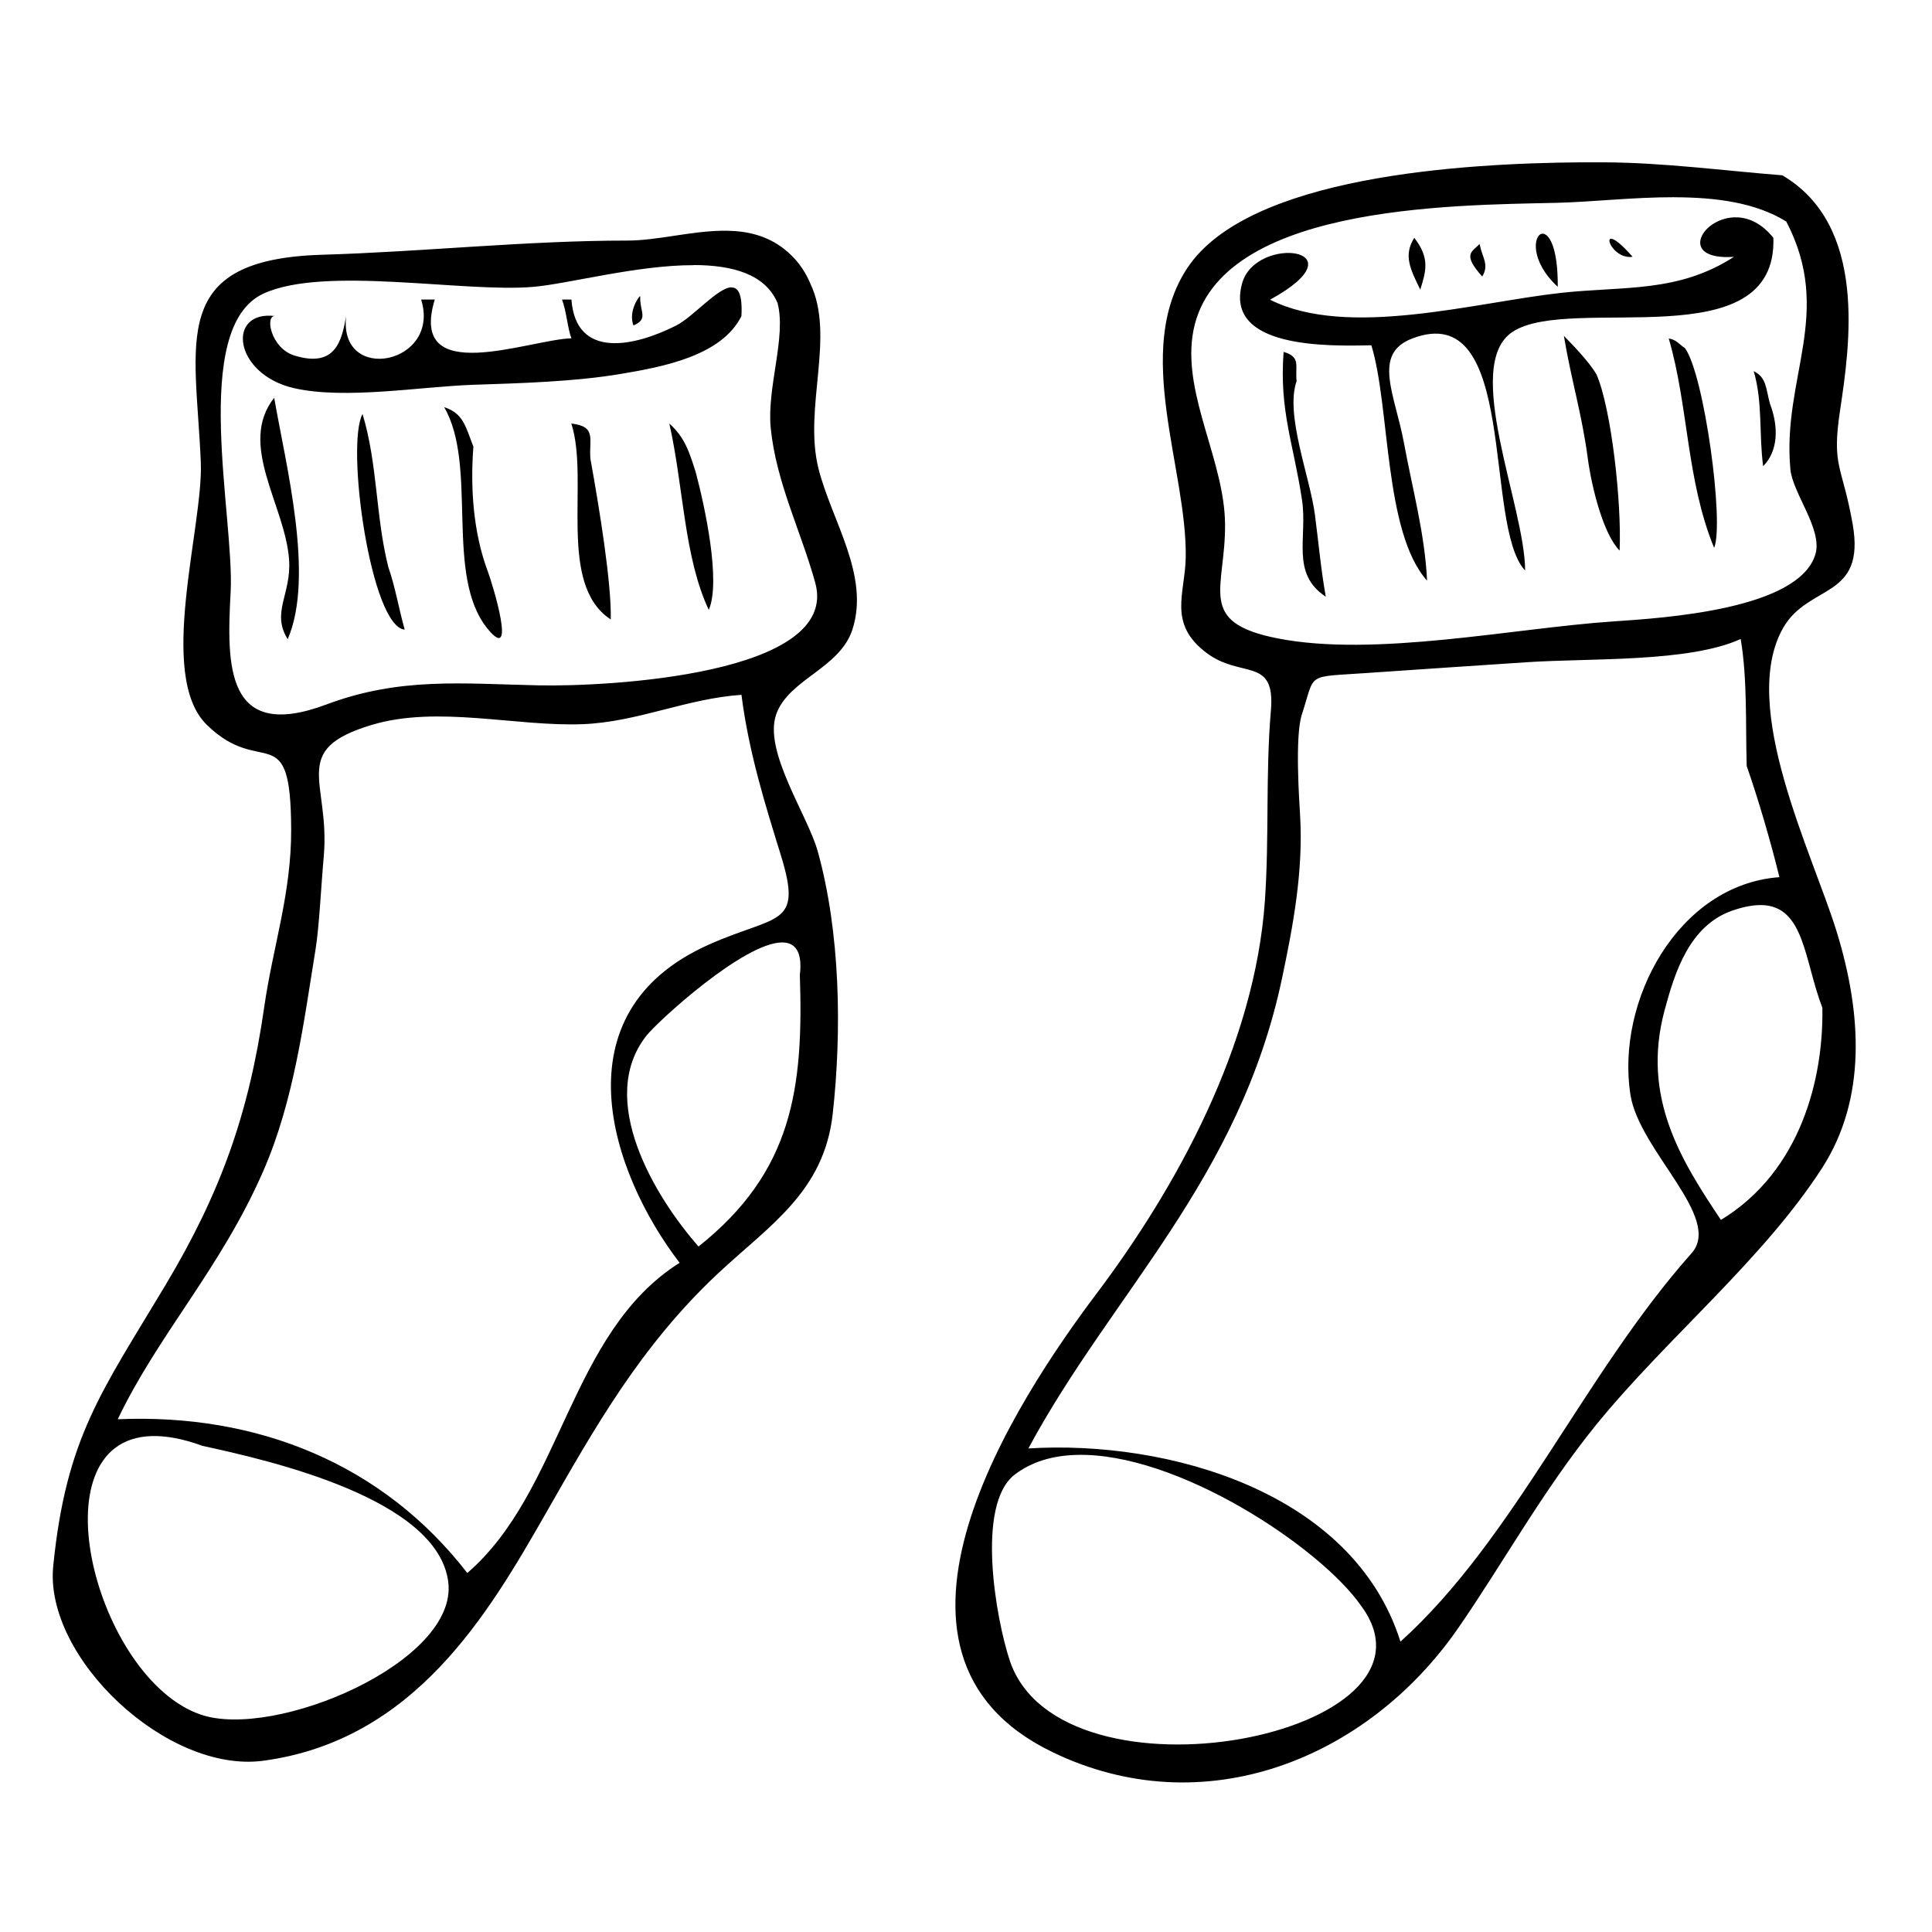 <?xml version="1.0" encoding="UTF-8" standalone="no"?>
<!-- Created with Inkscape (http://www.inkscape.org/) -->
<svg xmlns:dc="http://purl.org/dc/elements/1.1/" xmlns:cc="http://creativecommons.org/ns#" xmlns:rdf="http://www.w3.org/1999/02/22-rdf-syntax-ns#" xmlns:svg="http://www.w3.org/2000/svg" xmlns="http://www.w3.org/2000/svg" version="1.1" width="100%" height="100%" viewBox="0 0 48 48" id="Layer_1">
<defs id="defs33" />
<path d="m 39.279,4.033 c -2.933,0.023 -8.281,0.339 -9.787,2.636 -1.353,2.063 0.003,4.985 -0.033,7.182 -0.015,0.900 -0.455,1.641 0.522,2.374 0.858,0.643 1.710,0.082 1.594,1.428 -0.135,1.570 -0.039,3.153 -0.149,4.725 -0.250,3.596 -2.197,7.125 -4.176,9.753 -1.981,2.631 -6.164,8.946 -1.112,11.395 3.761,1.823 7.824,0.187 10.079,-3.060 1.101,-1.587 2.121,-3.444 3.440,-5.068 1.737,-2.138 4.155,-4.110 5.618,-6.388 1.097,-1.708 0.988,-3.813 0.356,-5.865 -0.596,-1.936 -2.434,-5.588 -1.333,-7.538 0.630,-1.116 2.062,-0.705 1.730,-2.591 C 45.767,11.546 45.503,11.612 45.715,10.201 45.959,8.578 46.402,5.600 44.280,4.355 42.871,4.245 41.303,4.036 39.832,4.033 c -0.172,-4.886e-4 -0.357,-0.001 -0.552,0 z m 2.320,0.868 c 1.020,0.002 2.019,0.129 2.781,0.603 1.188,2.281 -0.107,3.880 0.101,6.150 0.055,0.599 0.802,1.494 0.624,2.110 -0.399,1.379 -3.760,1.590 -5.021,1.675 -2.478,0.167 -5.929,0.899 -8.349,0.420 -2.024,-0.400 -1.284,-1.223 -1.299,-2.839 -0.013,-1.546 -1.020,-3.155 -0.810,-4.664 0.454,-3.272 6.463,-3.256 9.058,-3.317 0.852,-0.020 1.893,-0.141 2.914,-0.139 z M 43.164,5.400 C 42.285,5.364 41.662,6.479 43.079,6.381 41.692,7.278 40.355,7.105 38.787,7.276 36.651,7.510 33.485,8.420 31.554,7.446 33.896,6.160 31.193,5.822 30.859,7.042 c -0.443,1.617 2.128,1.561 3.212,1.536 0.471,1.539 0.306,4.640 1.384,5.848 -0.055,-1.165 -0.364,-2.278 -0.573,-3.416 C 34.659,9.799 34.082,8.793 35.086,8.410 37.743,7.395 36.841,13.056 37.891,14.174 37.891,12.581 36.312,9.064 37.586,8.240 39.039,7.301 44.157,8.938 44.059,5.909 43.776,5.554 43.456,5.412 43.164,5.400 z M 17.923,5.733 c -0.782,0.014 -1.607,0.244 -2.340,0.244 -2.498,0 -5.068,0.278 -7.572,0.352 -3.849,0.113 -3.147,2.149 -3.022,5.156 0.066,1.600 -1.103,5.297 0.149,6.523 1.374,1.345 2.087,-0.229 2.096,2.602 0.005,1.590 -0.456,2.920 -0.668,4.400 -0.382,2.674 -1.093,4.641 -2.456,6.920 -1.579,2.641 -2.467,3.774 -2.788,6.981 -0.226,2.267 2.824,5.157 5.221,4.834 3.757,-0.507 5.588,-3.649 7.012,-6.137 1.187,-2.075 2.343,-4.152 4.278,-5.964 1.283,-1.201 2.641,-2.032 2.856,-3.972 0.229,-2.069 0.188,-4.507 -0.373,-6.523 -0.249,-0.896 -1.355,-2.486 -1.031,-3.402 0.308,-0.874 1.579,-1.137 1.893,-2.106 0.437,-1.355 -0.521,-2.710 -0.844,-4.003 -0.377,-1.510 0.426,-3.282 -0.203,-4.596 l 0,-0.003 C 19.983,6.692 19.768,6.408 19.470,6.177 19.050,5.853 18.575,5.743 18.079,5.733 c -0.051,-0.001 -0.103,-9.718e-4 -0.156,0 z m 20.386,0.074 c -0.210,0.034 -0.301,0.679 0.393,1.319 0.008,-1.003 -0.229,-1.346 -0.393,-1.319 z M 35.137,5.909 C 34.864,6.341 35.035,6.684 35.286,7.195 35.429,6.740 35.531,6.413 35.137,5.909 z m 4.895,0.023 c -0.163,-0.009 0.120,0.512 0.529,0.447 -0.288,-0.329 -0.455,-0.443 -0.529,-0.447 z m -3.273,0.128 c -0.176,0.198 -0.446,0.240 0.067,0.810 0.177,-0.299 0.007,-0.448 -0.067,-0.810 z m -19.520,0.525 c 0.959,0.002 1.775,0.225 2.079,0.943 0.223,0.848 -0.271,2.104 -0.169,3.111 0.136,1.351 0.747,2.545 1.105,3.837 0.636,2.292 -5.188,2.590 -6.886,2.551 C 11.485,16.987 9.936,16.818 8.111,17.502 5.609,18.440 5.629,16.551 5.730,14.713 5.831,12.868 4.715,8.147 6.541,7.297 8.048,6.595 11.516,7.276 13.248,7.127 14.122,7.052 15.835,6.584 17.237,6.588 z m 0.926,0.552 c -0.343,0.021 -0.949,0.739 -1.363,0.949 -1.041,0.528 -2.496,0.847 -2.605,-0.644 l -0.234,0 c 0.112,0.296 0.139,0.722 0.234,0.963 -1.050,0.029 -4.069,1.245 -3.395,-0.963 l -0.339,0 C 10.965,9.055 8.405,9.556 8.600,7.853 8.489,8.476 8.332,9.144 7.317,8.834 6.723,8.652 6.573,7.819 6.842,7.853 5.616,7.697 5.796,9.299 7.307,9.644 c 1.267,0.289 3.162,-0.041 4.454,-0.084 1.166,-0.039 2.515,-0.076 3.667,-0.271 1.021,-0.172 2.498,-0.441 2.992,-1.435 0.030,-0.543 -0.077,-0.723 -0.257,-0.712 z m -2.262,0.220 c -0.031,0.011 -0.296,0.376 -0.166,0.729 0.387,-0.164 0.152,-0.336 0.169,-0.729 1.35e-4,-0.002 -0.001,-7.882e-4 -0.003,0 z m 22.950,0.980 c 0.178,1.079 0.448,1.943 0.593,3.036 0.102,0.765 0.396,1.908 0.793,2.306 C 40.292,12.487 40.034,10.155 39.666,9.305 39.474,8.977 39.074,8.571 38.852,8.342 z m 2.605,0.067 c 0.495,1.690 0.435,3.518 1.129,5.207 C 42.844,13.002 42.339,9.292 41.861,8.647 41.725,8.565 41.653,8.435 41.457,8.410 z m -9.567,0.339 c -0.111,1.462 0.248,2.282 0.458,3.684 0.139,0.933 -0.287,1.820 0.590,2.398 -0.123,-0.684 -0.180,-1.352 -0.271,-2.042 -0.123,-0.937 -0.746,-2.482 -0.454,-3.314 -0.043,-0.384 0.115,-0.597 -0.322,-0.726 z m 11.677,0.471 c 0.230,0.769 0.130,1.570 0.237,2.368 0.374,-0.374 0.389,-0.977 0.169,-1.553 C 43.868,9.646 43.894,9.380 43.567,9.220 z M 6.812,9.882 C 5.897,11.045 7.085,12.553 7.182,13.902 7.244,14.763 6.730,15.214 7.148,15.880 7.820,14.325 7.102,11.562 6.812,9.882 z m 4.223,0.234 c 0.849,1.457 -0.002,4.188 1.082,5.509 0.726,0.885 0.133,-1.078 0,-1.435 -0.360,-0.961 -0.434,-2.070 -0.356,-3.094 -0.192,-0.488 -0.245,-0.828 -0.726,-0.980 z m -2.028,0.169 C 8.584,11.068 9.216,15.573 10.055,15.643 9.909,15.129 9.823,14.592 9.648,14.089 9.330,12.836 9.385,11.529 9.007,10.286 z m 5.187,0.237 c 0.456,1.403 -0.365,3.989 0.980,4.868 0.021,-0.903 -0.286,-2.776 -0.505,-3.989 -0.044,-0.481 0.168,-0.806 -0.474,-0.878 z m 2.435,0 c 0.354,1.566 0.362,3.318 0.980,4.630 0.306,-0.697 -0.095,-2.562 -0.322,-3.412 l 0,-0.003 c -0.157,-0.491 -0.268,-0.867 -0.658,-1.214 z m 26.618,5.356 c 0.168,0.995 0.119,2.121 0.149,3.161 l 0.003,0 c 0.282,0.810 0.589,1.849 0.810,2.754 -2.521,0.184 -4.067,3.081 -3.701,5.407 0.218,1.392 2.301,3.055 1.519,3.935 -2.684,3.020 -4.408,7.104 -7.233,9.651 -1.179,-3.734 -5.790,-5.013 -9.244,-4.800 2.060,-3.836 5.247,-6.676 6.303,-11.687 0.269,-1.279 0.531,-2.645 0.447,-4.054 -0.018,-0.314 -0.134,-1.947 0.044,-2.493 0.345,-1.056 0.077,-0.923 1.608,-1.031 1.324,-0.092 2.651,-0.179 3.976,-0.268 1.599,-0.106 4.030,0.008 5.316,-0.576 z m -24.826,1.384 c 0.186,1.461 0.609,2.787 0.980,3.989 0.551,1.785 -0.088,1.461 -1.784,2.215 -3.802,1.690 -2.440,5.685 -0.732,7.908 -2.745,1.730 -2.910,5.665 -5.275,7.707 -2.102,-2.716 -5.221,-3.970 -8.685,-3.820 1.011,-2.115 2.560,-3.747 3.616,-6.167 0.765,-1.753 1.006,-3.702 1.299,-5.509 0.092,-0.571 0.137,-1.570 0.203,-2.300 0.169,-1.866 -0.884,-2.656 1.200,-3.277 1.639,-0.488 3.571,0.048 5.238,-0.016 1.365,-0.055 2.574,-0.636 3.938,-0.729 z m 25.342,5.224 c 1.074,0.022 1.062,1.384 1.513,2.551 0.032,1.738 -0.526,4.058 -2.520,5.272 -0.986,-1.473 -1.980,-3.046 -1.401,-5.204 0.252,-0.940 0.615,-2.113 1.689,-2.483 0.283,-0.097 0.520,-0.139 0.719,-0.135 z m -24.321,0.929 c 0.315,0.004 0.498,0.228 0.430,0.810 0.094,2.823 -0.182,4.888 -2.517,6.744 -1.084,-1.230 -2.548,-3.655 -1.292,-5.241 0.276,-0.349 2.431,-2.327 3.379,-2.313 z M 3.755,35.679 c 0.357,-0.012 0.780,0.061 1.279,0.244 1.690,0.367 5.843,1.311 6.103,3.382 0.249,1.987 -4.310,3.923 -6.150,3.294 C 2.394,41.713 0.845,35.784 3.755,35.679 z M 26.733,36.147 c 2.503,-0.078 6.070,2.294 7.083,3.748 2.388,3.229 -7.468,5.143 -8.729,1.360 -0.342,-1.028 -0.851,-3.874 0.125,-4.620 0.420,-0.321 0.942,-0.470 1.519,-0.488 z" />
</svg>
